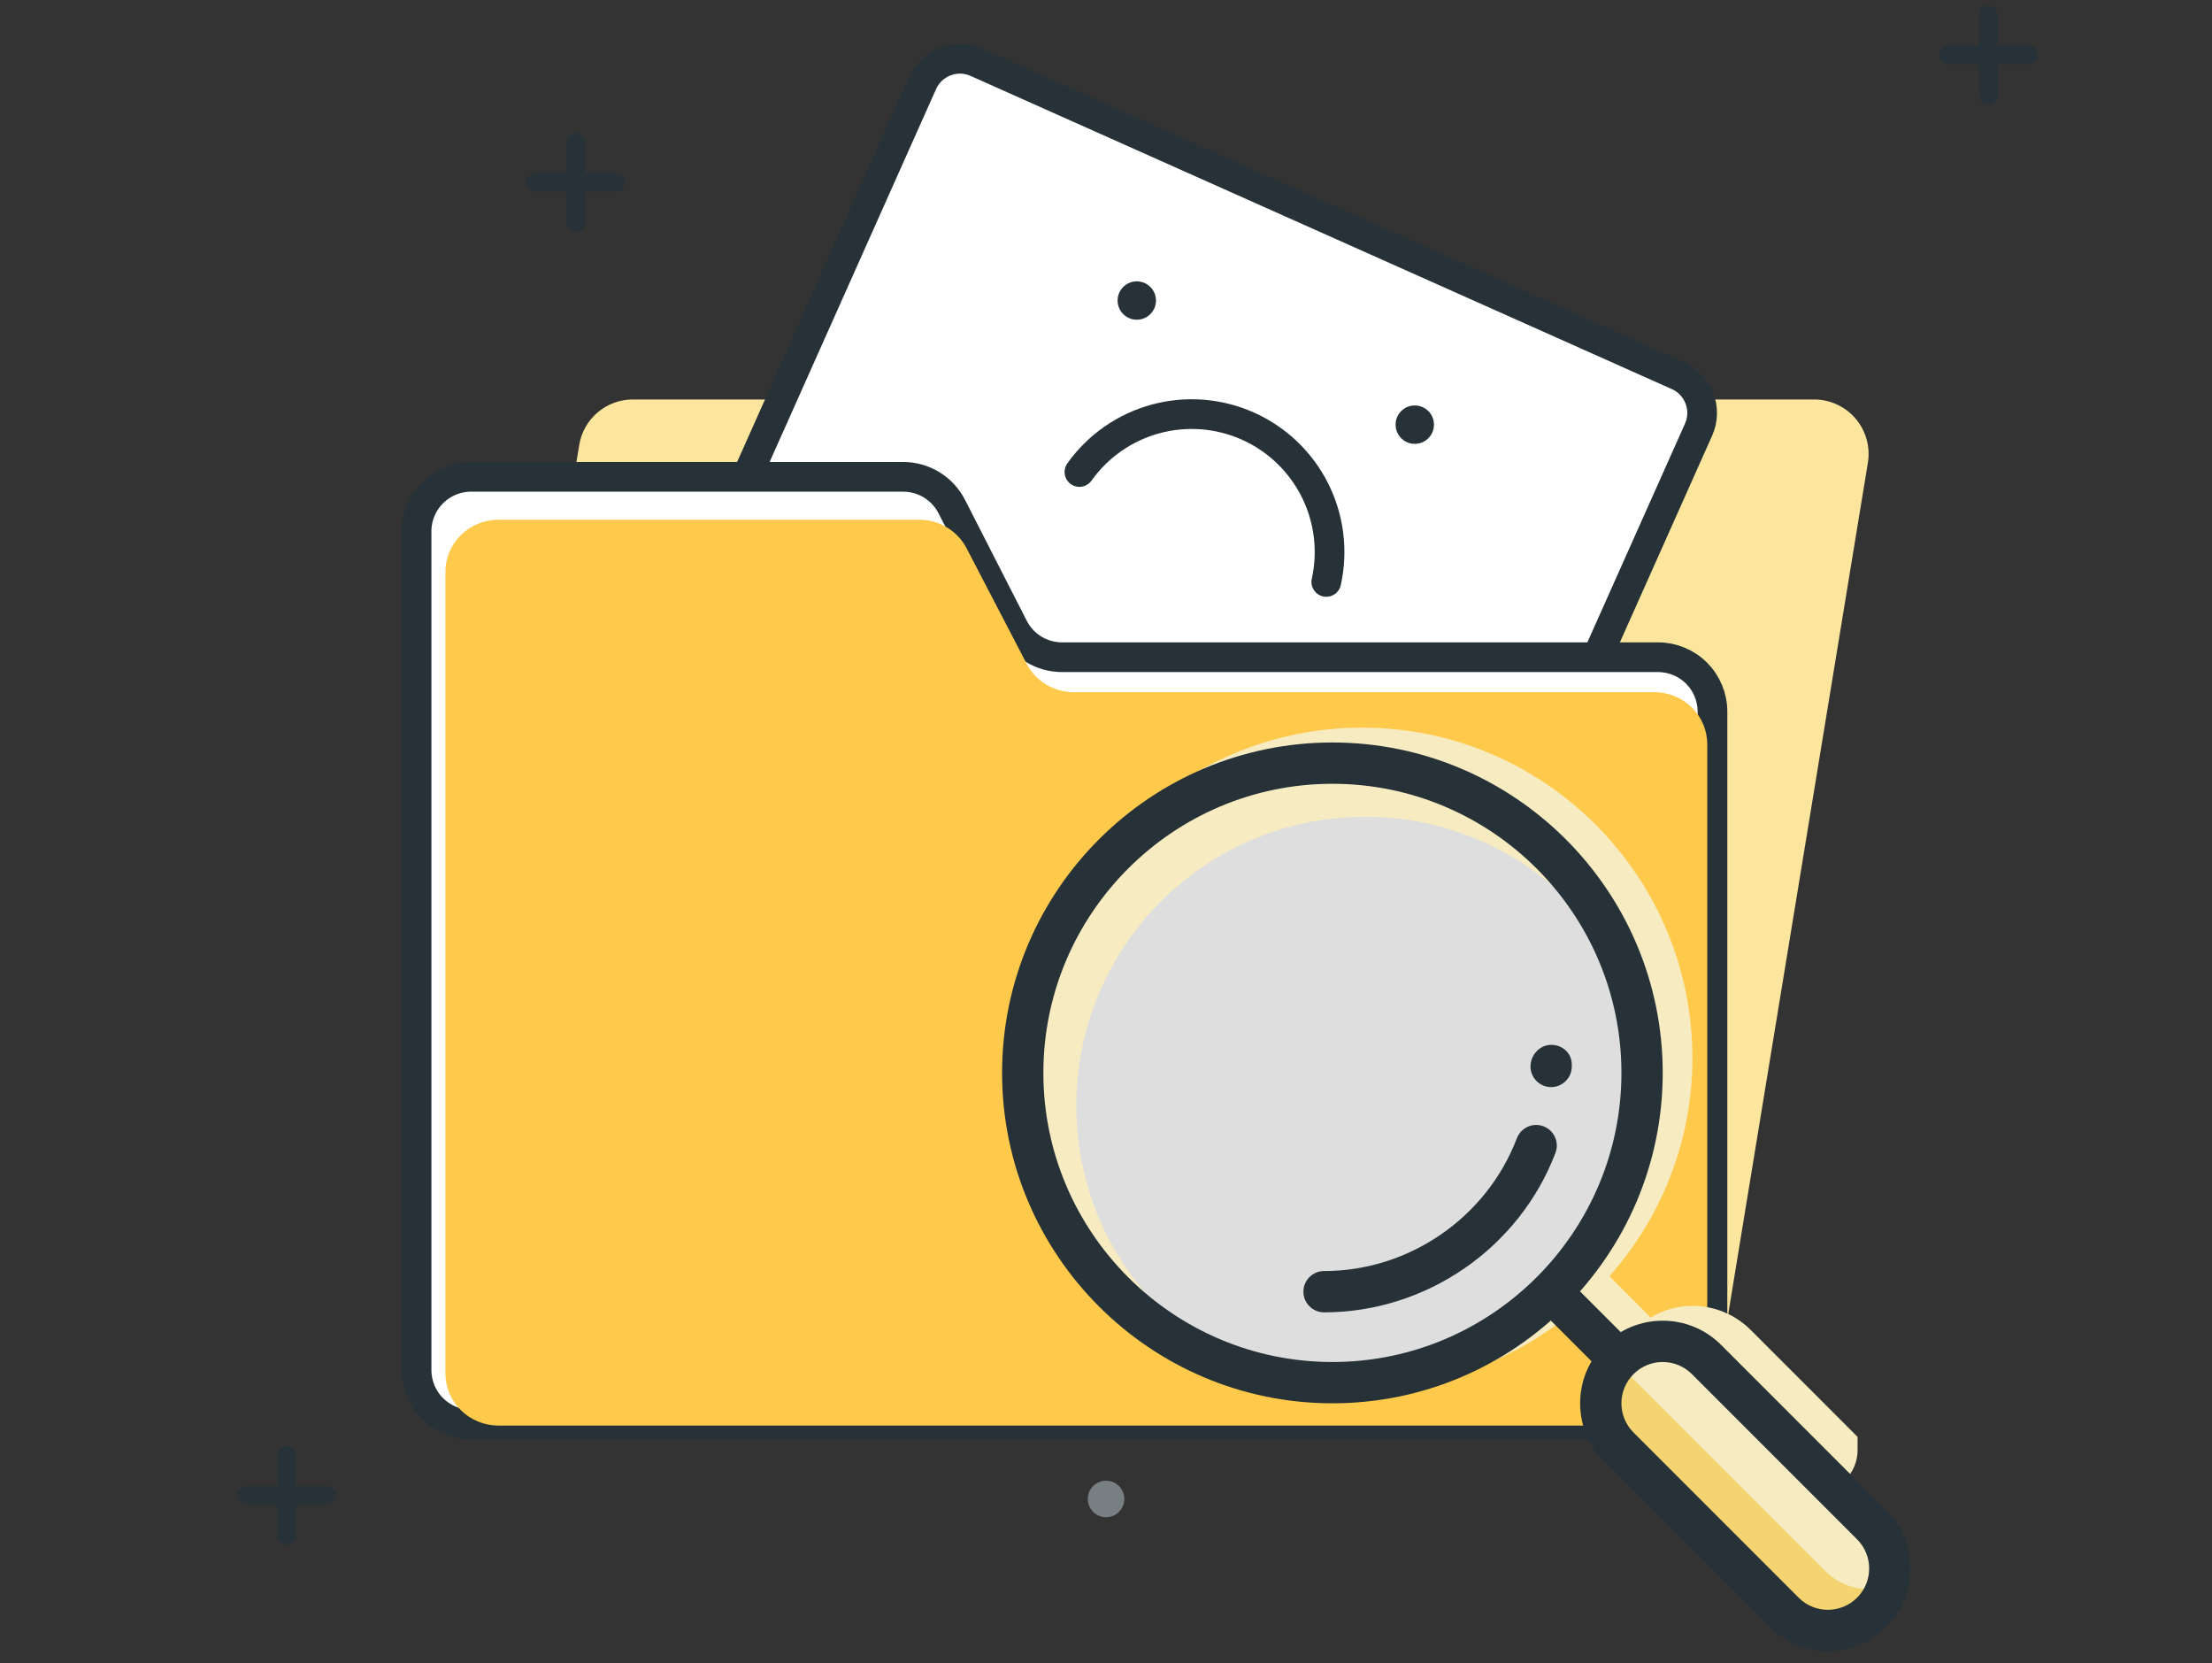 <svg width="149" height="112" viewBox="0 0 149 112" fill="none" xmlns="http://www.w3.org/2000/svg">
<rect x="0" y="0" width="149" height="112" fill="#333333" stroke="none"/>
<path d="M74.504 102.172C75.183 102.172 75.734 101.622 75.734 100.943C75.734 100.264 75.183 99.713 74.504 99.713C73.825 99.713 73.274 100.264 73.274 100.943C73.274 101.622 73.825 102.172 74.504 102.172Z" fill="#777F82"/>
<path d="M38.777 9.584V14.98" stroke="#263238" stroke-width="1.255" stroke-linecap="round" stroke-linejoin="round"/>
<path d="M36.066 12.282H41.475" stroke="#263238" stroke-width="1.255" stroke-linecap="round" stroke-linejoin="round"/>
<path d="M19.312 97.994V103.39" stroke="#263238" stroke-width="1.255" stroke-linecap="round" stroke-linejoin="round"/>
<path d="M16.615 100.692H22.012" stroke="#263238" stroke-width="1.255" stroke-linecap="round" stroke-linejoin="round"/>
<path d="M112.039 95.961H32.464C31.932 95.961 31.406 95.844 30.922 95.621C30.439 95.397 30.01 95.071 29.665 94.666C29.32 94.259 29.068 93.784 28.925 93.27C28.782 92.757 28.752 92.22 28.838 91.694L39.015 29.977C39.153 29.118 39.592 28.336 40.255 27.773C40.917 27.209 41.759 26.9 42.629 26.902H122.204C122.736 26.902 123.262 27.018 123.745 27.242C124.227 27.466 124.656 27.792 125 28.198C125.344 28.604 125.595 29.08 125.737 29.593C125.877 30.107 125.907 30.644 125.819 31.169L115.692 92.886C115.551 93.751 115.106 94.535 114.435 95.1C113.765 95.663 112.915 95.97 112.039 95.961Z" fill="#FCE69D"/>
<path d="M113.02 25.288L65.786 4.199C64.394 3.577 62.761 4.202 62.139 5.594L47.169 39.123C46.548 40.515 47.172 42.148 48.565 42.77L95.798 63.859C97.191 64.48 98.824 63.856 99.445 62.463L114.415 28.934C115.038 27.542 114.413 25.91 113.02 25.288Z" fill="white" stroke="#263238" stroke-width="2" stroke-linecap="round" stroke-linejoin="round"/>
<path d="M72.71 31.784C73.953 30.039 75.761 28.778 77.828 28.214C79.895 27.65 82.093 27.818 84.05 28.69C86.007 29.561 87.602 31.082 88.566 32.996C89.53 34.909 89.802 37.096 89.338 39.188" stroke="#263238" stroke-width="2" stroke-linecap="round" stroke-linejoin="round"/>
<path d="M95.299 29.889C96.014 29.889 96.592 29.31 96.592 28.596C96.592 27.882 96.013 27.304 95.299 27.304C94.585 27.304 94.007 27.882 94.007 28.596C94.007 29.31 94.585 29.889 95.299 29.889Z" fill="#263238"/>
<path d="M76.575 21.531C77.288 21.531 77.867 20.952 77.867 20.238C77.867 19.525 77.288 18.946 76.575 18.946C75.861 18.946 75.282 19.525 75.282 20.238C75.282 20.952 75.861 21.531 76.575 21.531Z" fill="#263238"/>
<path d="M111.688 95.936H31.724C30.751 95.932 29.819 95.543 29.132 94.854C28.445 94.165 28.06 93.231 28.06 92.259V35.875C28.048 35.386 28.134 34.899 28.313 34.444C28.491 33.988 28.759 33.573 29.101 33.222C29.442 32.871 29.85 32.592 30.3 32.401C30.751 32.21 31.235 32.111 31.724 32.11H60.851C61.527 32.112 62.189 32.301 62.765 32.655C63.34 33.01 63.807 33.516 64.114 34.118L68.268 42.25C68.573 42.853 69.04 43.36 69.616 43.714C70.192 44.068 70.855 44.257 71.531 44.258H111.688C112.659 44.258 113.592 44.644 114.279 45.331C114.966 46.018 115.352 46.95 115.352 47.922V92.259C115.352 93.231 114.967 94.165 114.279 94.854C113.593 95.543 112.66 95.932 111.688 95.936Z" fill="white" stroke="#263238" stroke-width="2" stroke-linecap="round" stroke-linejoin="round"/>
<path d="M111.432 96H33.569C32.622 95.996 31.714 95.625 31.045 94.966C30.376 94.308 30.001 93.415 30.001 92.486V38.598C29.99 38.131 30.073 37.666 30.247 37.23C30.422 36.795 30.682 36.398 31.015 36.063C31.347 35.728 31.744 35.461 32.183 35.279C32.621 35.096 33.093 35.001 33.569 35H61.931C62.589 35.002 63.233 35.183 63.794 35.521C64.355 35.86 64.809 36.343 65.108 36.919L69.153 44.691C69.45 45.267 69.904 45.752 70.465 46.09C71.026 46.429 71.671 46.609 72.33 46.61H111.432C112.378 46.61 113.286 46.979 113.955 47.636C114.624 48.292 115 49.183 115 50.112V92.486C115 93.415 114.625 94.308 113.955 94.966C113.287 95.625 112.379 95.996 111.432 96Z" fill="#FFC94B"/>
<path d="M133.938 1V6.409" stroke="#263238" stroke-width="1.255" stroke-linecap="round" stroke-linejoin="round"/>
<path d="M131.228 3.711H136.636" stroke="#263238" stroke-width="1.255" stroke-linecap="round" stroke-linejoin="round"/>
<path d="M125.125 96.76L117.933 89.567C116.881 88.516 115.485 87.938 114 87.938C112.993 87.938 112.036 88.224 111.188 88.722L108.412 85.943C111.878 82.022 114 76.885 114 71.25C114 58.982 104.018 49 91.75 49C79.482 49 69.5 58.982 69.5 71.25C69.5 83.518 79.482 93.5 91.75 93.5C97.385 93.5 102.522 91.378 106.446 87.912L109.222 90.691C108.724 91.534 108.438 92.493 108.438 93.5C108.438 94.985 109.016 96.381 110.067 97.433L113.088 100.453H122.344C123.873 100.453 125.125 99.202 125.125 97.672V96.76Z" fill="#F7EBC1"/>
<path d="M110.047 71.688C110.047 69.282 109.619 66.979 108.868 64.829C105.516 58.963 99.211 55 91.969 55C81.216 55 72.5 63.716 72.5 74.469C72.5 81.711 76.463 88.016 82.329 91.368C84.482 92.119 86.782 92.547 89.188 92.547C100.71 92.547 110.047 83.21 110.047 71.688Z" fill="#DEDEDE"/>
<path d="M103.973 75.848C103.258 75.573 102.451 75.934 102.176 76.652C100.134 82 94.914 85.594 89.188 85.594C88.42 85.594 87.797 86.217 87.797 86.984C87.797 87.752 88.42 88.375 89.188 88.375C96.06 88.375 102.326 84.061 104.774 77.642C105.049 76.924 104.69 76.121 103.973 75.848Z" fill="#263238"/>
<path d="M104.484 70.361C103.717 70.361 103.094 71.048 103.094 71.815C103.094 72.583 103.717 73.206 104.484 73.206C105.252 73.206 105.875 72.583 105.875 71.815V71.688C105.875 70.92 105.252 70.361 104.484 70.361Z" fill="#263238"/>
<path d="M103.686 86.183C103.144 86.728 103.144 87.607 103.686 88.152L107.619 92.085C108.161 92.627 109.043 92.627 109.585 92.085C110.127 91.543 110.127 90.661 109.585 90.119L105.652 86.183C105.107 85.638 104.228 85.638 103.686 86.183Z" fill="#263238"/>
<path d="M89.75 94.5C77.482 94.5 67.5 84.518 67.5 72.25C67.5 59.982 77.482 50 89.75 50C102.018 50 112 59.982 112 72.25C112 84.518 102.018 94.5 89.75 94.5ZM89.75 52.781C79.017 52.781 70.281 61.517 70.281 72.25C70.281 82.983 79.017 91.719 89.75 91.719C100.483 91.719 109.219 82.983 109.219 72.25C109.219 61.517 100.483 52.781 89.75 52.781Z" fill="#263238"/>
<path d="M123.125 109.797C122.012 109.797 120.964 109.363 120.174 108.576L109.049 97.451C108.262 96.661 107.828 95.612 107.828 94.5C107.828 93.388 108.262 92.339 109.049 91.549C109.836 90.759 110.888 90.328 112 90.328C113.113 90.328 114.161 90.762 114.951 91.549L126.076 102.674C126.863 103.464 127.297 104.512 127.297 105.625C127.297 106.737 126.863 107.786 126.076 108.576C125.289 109.366 124.237 109.797 123.125 109.797Z" fill="#F7EBC1"/>
<path d="M125.906 107.016C124.794 107.016 123.745 106.582 122.955 105.795L109.049 91.888C108.996 91.836 108.96 91.774 108.91 91.719C108.217 92.484 107.825 93.46 107.825 94.5C107.825 95.612 108.259 96.661 109.046 97.451L120.171 108.576C120.964 109.363 122.012 109.797 123.125 109.797C124.237 109.797 125.286 109.363 126.076 108.576C126.571 108.081 126.907 107.475 127.102 106.821C126.718 106.938 126.318 107.016 125.906 107.016Z" fill="#F4D470"/>
<path d="M112 91.719C112.712 91.719 113.424 91.991 113.966 92.534L125.091 103.659C126.179 104.746 126.179 106.504 125.091 107.591C124.549 108.134 123.837 108.406 123.125 108.406C122.413 108.406 121.701 108.134 121.159 107.591L110.034 96.466C108.946 95.379 108.946 93.621 110.034 92.534C110.576 91.991 111.288 91.719 112 91.719ZM112 88.938C110.515 88.938 109.119 89.516 108.067 90.567C107.016 91.619 106.438 93.015 106.438 94.5C106.438 95.985 107.016 97.381 108.067 98.433L119.192 109.558C120.244 110.609 121.64 111.188 123.125 111.188C124.61 111.188 126.006 110.609 127.058 109.558C128.109 108.506 128.688 107.11 128.688 105.625C128.688 104.14 128.109 102.744 127.058 101.692L115.933 90.567C114.881 89.516 113.485 88.938 112 88.938Z" fill="#263238"/>
</svg>
